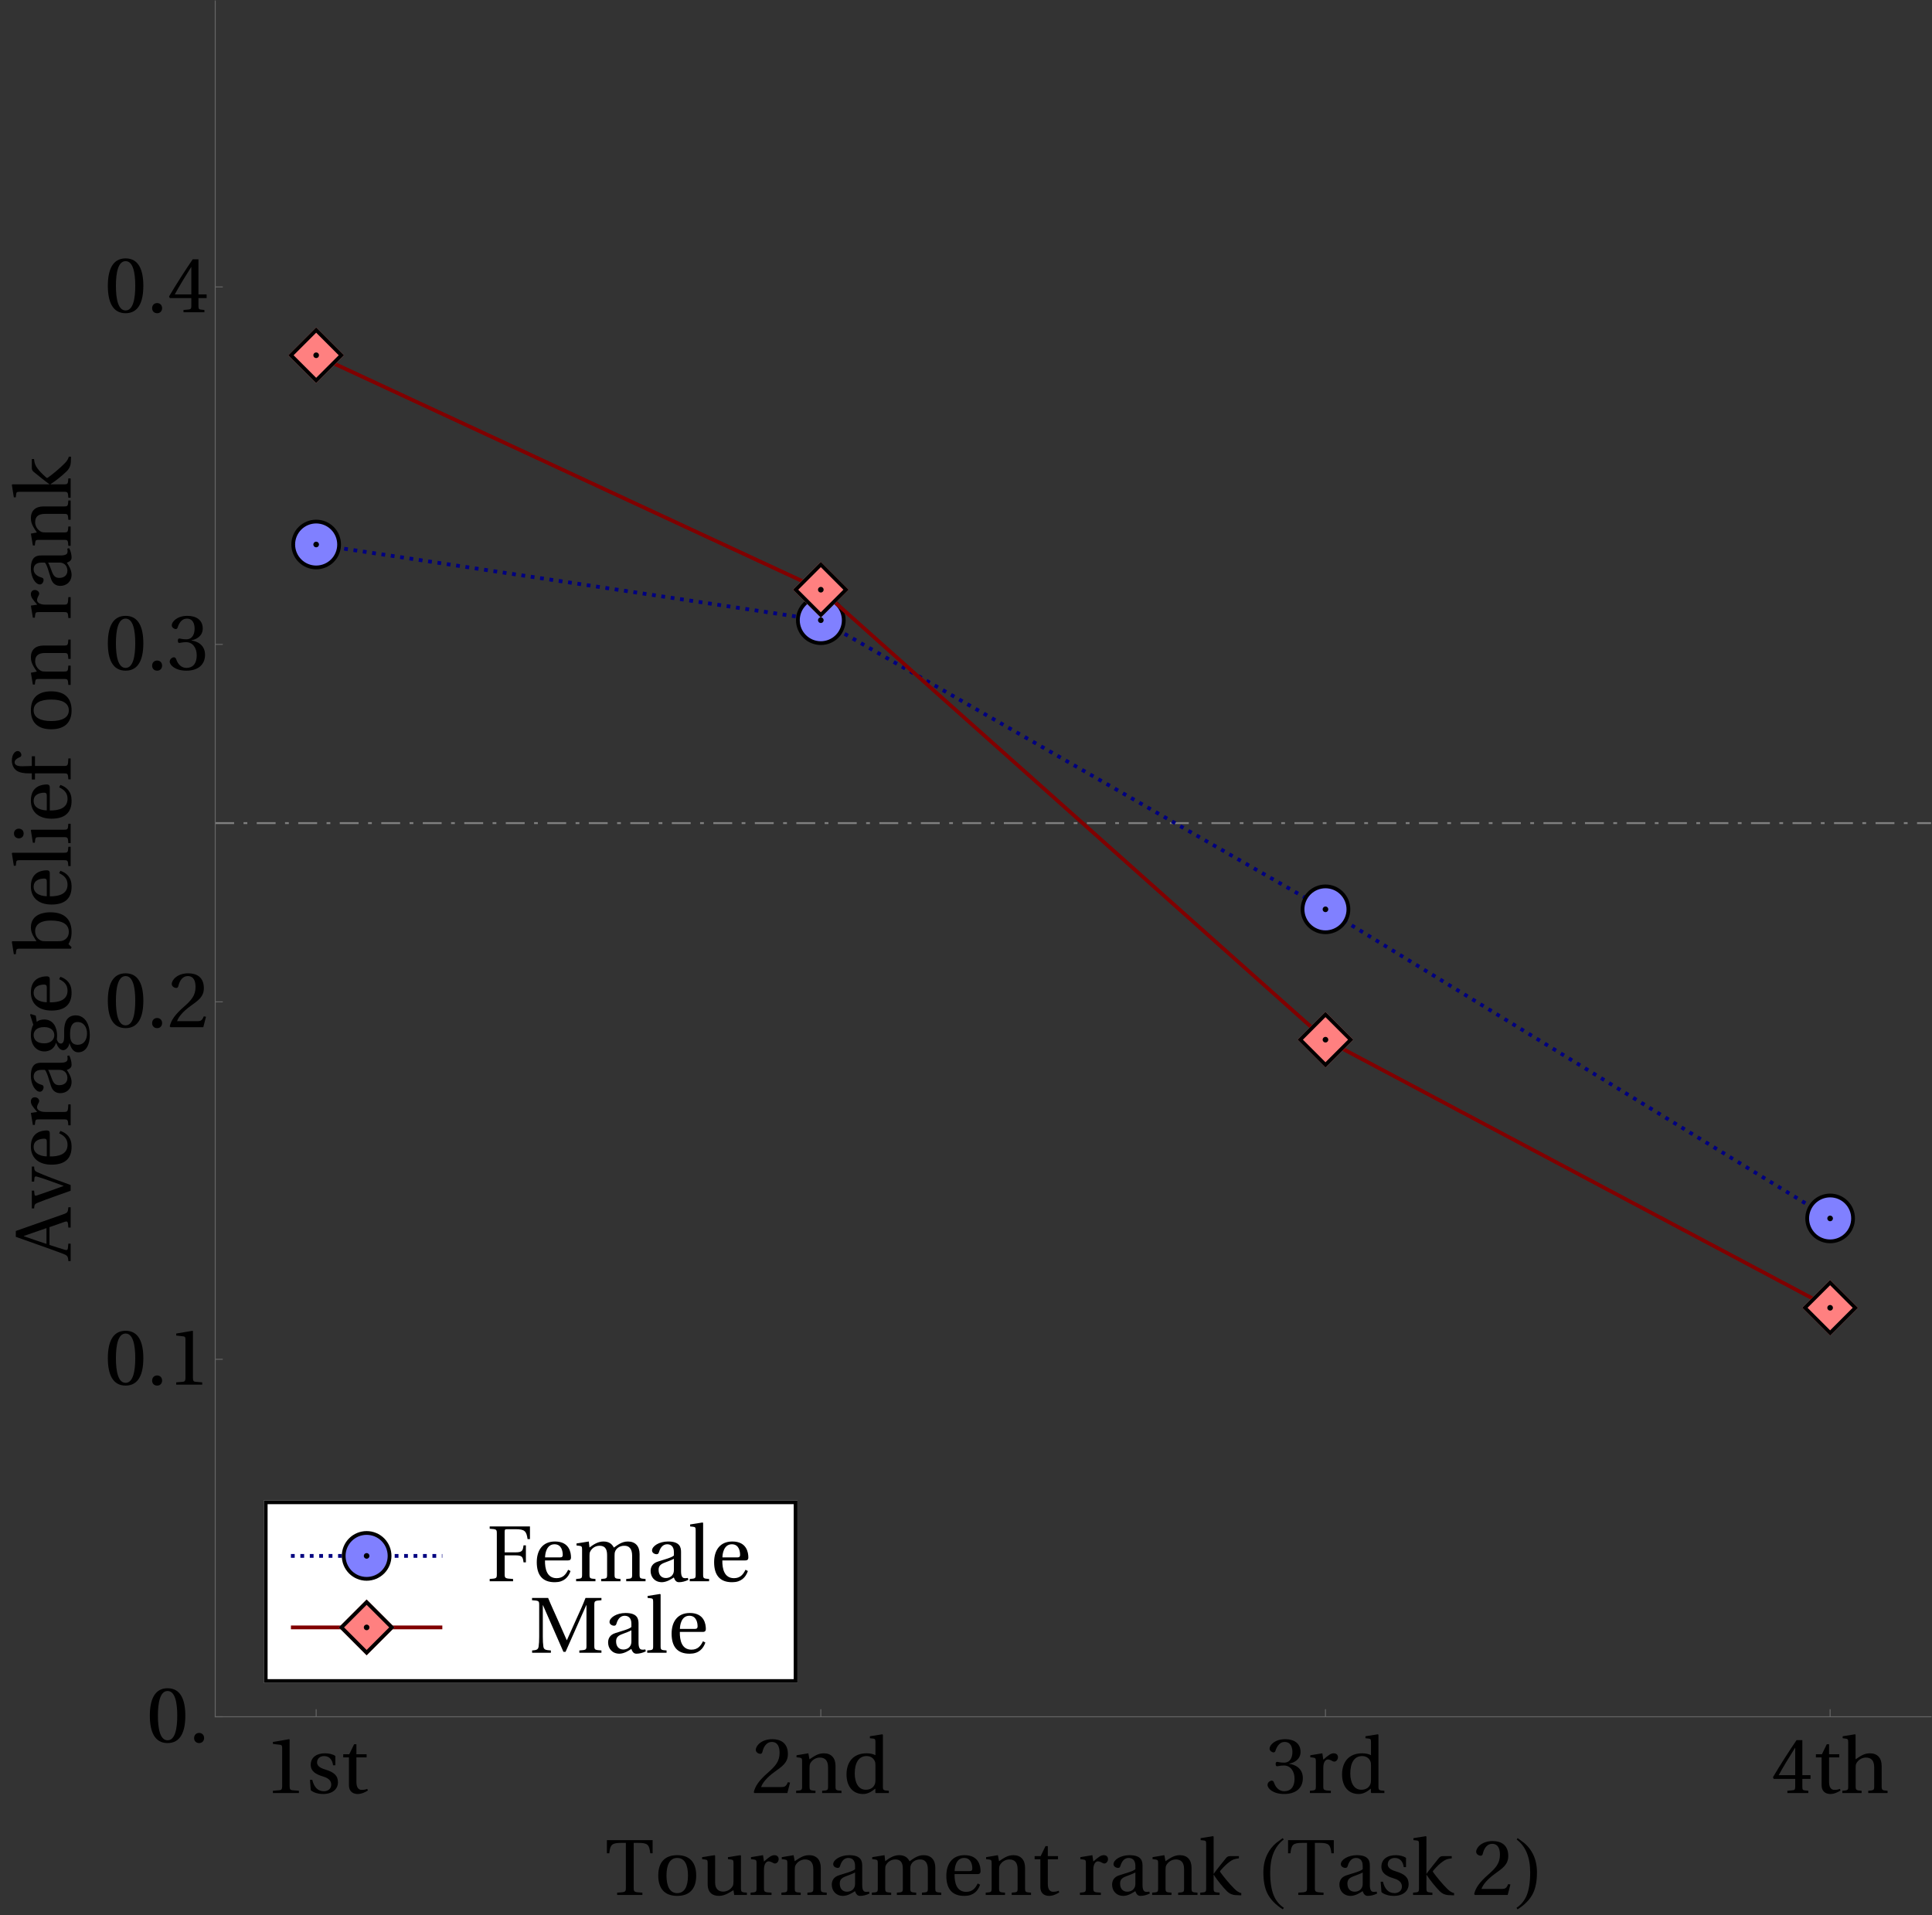 <?xml version="1.0" encoding="UTF-8"?>
<svg xmlns="http://www.w3.org/2000/svg" xmlns:xlink="http://www.w3.org/1999/xlink" width="1024pt" height="1015pt" viewBox="0 0 1024 1015" version="1.1">
<rect x="0" y="0" width="1024" height="1015" fill="#333333" stroke="none"/>
<defs>
<g>
<symbol overflow="visible" id="glyph0-0">
<path style="stroke:none;" d=""/>
</symbol>
<symbol overflow="visible" id="glyph0-1">
<path style="stroke:none;" d="M 11.375 0 L 11.375 -1.219 C 8.656 -1.422 7.641 -1.547 7.391 -3.312 C 7.188 -4.703 7.094 -6.297 7.094 -8.531 L 7.094 -25.203 L 7.188 -25.203 L 18.016 -0.5 L 19.156 -0.5 L 30.109 -25.203 L 30.234 -25.203 L 30.234 -3.906 C 30.234 -1.547 30.156 -1.469 26.453 -1.219 L 26.453 0 L 38.172 0 L 38.172 -1.219 C 34.531 -1.469 34.391 -1.547 34.391 -3.906 L 34.391 -25.156 C 34.391 -27.516 34.531 -27.594 38.172 -27.844 L 38.172 -29.062 L 29.734 -29.062 C 28.312 -25.328 26.594 -21.625 24.906 -17.938 L 19.859 -6.672 L 19.781 -6.672 L 14.828 -17.891 C 13.188 -21.625 11.422 -25.328 9.906 -29.062 L 1.391 -29.062 L 1.391 -27.844 C 5.078 -27.594 5.172 -27.516 5.172 -25.156 L 5.172 -8.531 C 5.172 -6.297 5.078 -4.703 4.875 -3.312 C 4.625 -1.547 3.609 -1.391 1.422 -1.219 L 1.422 0 Z M 11.375 0 "/>
</symbol>
<symbol overflow="visible" id="glyph0-2">
<path style="stroke:none;" d="M 14.406 -6 C 14.406 -2.609 11.797 -1.719 10.156 -1.719 C 7.562 -1.719 6.297 -3.562 6.297 -6.047 C 6.297 -8.016 7.219 -9.031 9.578 -9.906 C 11.25 -10.547 13.484 -11.344 14.406 -11.922 Z M 18.188 -15.5 C 18.188 -17.938 17.641 -21.078 11.297 -21.078 C 6.547 -21.078 2.812 -18.609 2.812 -16.297 C 2.812 -14.953 4.375 -14.328 5.172 -14.328 C 6.047 -14.328 6.297 -14.781 6.516 -15.5 C 7.438 -18.609 9.156 -19.609 10.844 -19.609 C 12.469 -19.609 14.406 -18.781 14.406 -15.406 L 14.406 -13.656 C 13.359 -12.562 9.281 -11.516 5.969 -10.453 C 2.938 -9.531 2.062 -7.438 2.062 -5.453 C 2.062 -2.312 4.156 0.5 8.109 0.5 C 10.703 0.422 13.016 -1.141 14.359 -2.016 C 14.953 -0.469 15.625 0.5 17.094 0.5 C 18.641 0.5 20.453 0.047 22.047 -0.75 L 21.797 -1.766 C 21.203 -1.641 20.281 -1.547 19.656 -1.719 C 18.906 -1.891 18.188 -2.688 18.188 -5.328 Z M 18.188 -15.5 "/>
</symbol>
<symbol overflow="visible" id="glyph0-3">
<path style="stroke:none;" d="M 7.938 -30.906 L 7.641 -31.156 L 1.047 -30.109 L 1.047 -29.062 L 2.641 -28.891 C 3.734 -28.766 3.984 -28.562 3.984 -26.969 L 3.984 -3.656 C 3.984 -1.516 3.859 -1.422 0.844 -1.219 L 0.844 0 L 11.094 0 L 11.094 -1.219 C 8.109 -1.422 7.938 -1.516 7.938 -3.656 Z M 7.938 -30.906 "/>
</symbol>
<symbol overflow="visible" id="glyph0-4">
<path style="stroke:none;" d="M 18.516 -11.047 C 19.406 -11.047 20.203 -11.25 20.203 -12.641 C 20.203 -15.125 19.406 -21.078 11.719 -21.078 C 5.172 -21.078 2.062 -16.422 2.062 -10.125 C 2.062 -3.484 4.906 0.594 11.766 0.5 C 16.422 0.469 18.812 -2.094 19.953 -5.422 L 18.688 -6.094 C 17.516 -3.656 15.922 -1.641 12.594 -1.641 C 7.391 -1.641 6.344 -6.672 6.422 -11.047 Z M 6.469 -12.641 C 6.469 -14.359 7.094 -19.609 11.469 -19.609 C 15.375 -19.609 15.828 -15.625 15.828 -13.984 C 15.828 -13.188 15.578 -12.641 14.406 -12.641 Z M 6.469 -12.641 "/>
</symbol>
<symbol overflow="visible" id="glyph0-5">
<path style="stroke:none;" d="M 1.469 -29.062 L 1.469 -27.844 C 5.172 -27.594 5.25 -27.516 5.25 -25.156 L 5.25 -3.906 C 5.25 -1.547 5.172 -1.469 1.469 -1.219 L 1.469 0 L 13.859 0 L 13.859 -1.219 C 9.531 -1.469 9.406 -1.547 9.406 -3.906 L 9.406 -13.734 L 15.281 -13.734 C 18.859 -13.734 19.031 -12.719 19.406 -10.031 L 20.656 -10.031 L 20.656 -19.031 L 19.406 -19.031 C 19.031 -16.344 18.859 -15.328 15.281 -15.328 L 9.406 -15.328 L 9.406 -26.078 C 9.406 -27.469 9.578 -27.594 10.969 -27.594 L 15.125 -27.594 C 19.984 -27.594 20.953 -26.625 21.547 -22.344 L 22.812 -22.344 L 22.812 -29.062 Z M 1.469 -29.062 "/>
</symbol>
<symbol overflow="visible" id="glyph0-6">
<path style="stroke:none;" d="M 1.547 -20.031 L 1.547 -18.984 L 3.156 -18.781 C 4.234 -18.609 4.5 -18.391 4.5 -16.891 L 4.5 -3.656 C 4.5 -1.516 4.375 -1.422 1.344 -1.219 L 1.344 0 L 11.594 0 L 11.594 -1.219 C 8.609 -1.422 8.438 -1.516 8.438 -3.656 L 8.438 -13.484 C 8.438 -14.531 8.484 -15.125 8.781 -15.703 C 9.578 -17.391 11.422 -18.812 13.734 -18.812 C 17.344 -18.812 17.766 -16.172 17.766 -13.562 L 17.766 -3.656 C 17.766 -1.516 17.641 -1.422 14.609 -1.219 L 14.609 0 L 24.859 0 L 24.859 -1.219 C 21.875 -1.422 21.719 -1.516 21.719 -3.656 L 21.719 -13.484 C 21.719 -14.531 21.75 -15.125 22.016 -15.797 C 22.641 -17.469 24.438 -18.812 26.797 -18.812 C 29.438 -18.906 31.031 -17.219 31.031 -13.562 L 31.031 -3.656 C 31.031 -1.516 30.906 -1.422 27.891 -1.219 L 27.891 0 L 38.141 0 L 38.141 -1.219 C 35.156 -1.422 34.984 -1.516 34.984 -3.656 L 34.984 -14.406 C 34.984 -18.641 32.719 -21.078 28.734 -21.078 C 25.281 -21.078 22.812 -18.781 21.344 -17.844 C 20.328 -19.828 18.734 -21.078 15.797 -21.078 C 12.562 -21.078 9.906 -18.984 8.438 -17.891 L 8.062 -21.078 Z M 1.547 -20.031 "/>
</symbol>
<symbol overflow="visible" id="glyph0-7">
<path style="stroke:none;" d="M 18.359 0 L 18.359 -1.219 L 14.828 -1.516 C 13.938 -1.594 13.438 -1.938 13.438 -3.562 L 13.438 -28.312 L 13.234 -28.562 L 4.578 -27.094 L 4.578 -26.047 L 8.484 -25.578 C 9.203 -25.5 9.484 -25.156 9.484 -23.938 L 9.484 -3.562 C 9.484 -2.766 9.359 -2.266 9.109 -1.969 C 8.906 -1.688 8.562 -1.547 8.109 -1.516 L 4.578 -1.219 L 4.578 0 Z M 18.359 0 "/>
</symbol>
<symbol overflow="visible" id="glyph0-8">
<path style="stroke:none;" d="M 15.406 -14.734 L 15.406 -19.656 C 14.031 -20.656 11.891 -21.078 10 -21.078 C 5.453 -21.078 2.391 -18.938 2.359 -14.953 C 2.391 -11.469 5.203 -9.906 8.688 -8.859 C 10.578 -8.281 13.234 -7.312 13.234 -4.453 C 13.234 -2.312 11.547 -0.969 9.328 -0.969 C 5.922 -0.969 4.031 -3.438 3.188 -7.016 L 1.969 -7.016 L 2.391 -1.516 C 3.906 -0.172 6.469 0.5 8.953 0.5 C 13.938 0.5 16.797 -2.141 16.797 -5.719 C 16.797 -9.406 14.531 -11.094 10.203 -12.438 C 8.484 -12.984 5.719 -13.859 5.719 -16.219 C 5.75 -18.391 7.391 -19.609 9.484 -19.609 C 12.469 -19.609 13.906 -17.297 14.203 -14.734 Z M 15.406 -14.734 "/>
</symbol>
<symbol overflow="visible" id="glyph0-9">
<path style="stroke:none;" d="M 13.688 -18.906 L 13.688 -20.578 L 8.281 -20.578 L 8.281 -25.875 L 7.062 -25.875 L 4.5 -20.578 L 1.297 -20.578 L 1.297 -18.906 L 4.328 -18.906 L 4.328 -4.281 C 4.328 0 7.516 0.5 8.984 0.5 C 11.125 0.5 13.141 -0.594 14.359 -1.344 L 14.031 -2.219 C 13.016 -1.812 12.094 -1.688 11.047 -1.688 C 9.625 -1.688 8.281 -2.688 8.281 -5.875 L 8.281 -18.906 Z M 13.688 -18.906 "/>
</symbol>
<symbol overflow="visible" id="glyph0-10">
<path style="stroke:none;" d="M 20.375 -5.547 L 19.188 -5.75 C 18.312 -3.484 17.469 -3.188 15.797 -3.188 L 5.047 -3.188 C 5.719 -5.375 8.188 -8.359 12.094 -11.172 C 16.125 -14.109 19.234 -16 19.234 -20.703 C 19.234 -26.547 15.375 -28.562 10.969 -28.562 C 5.203 -28.562 2.219 -25.078 2.219 -22.891 C 2.219 -21.469 3.828 -20.797 4.531 -20.797 C 5.297 -20.797 5.594 -21.203 5.75 -21.922 C 6.422 -24.781 8.062 -27.094 10.672 -27.094 C 13.906 -27.094 14.828 -24.359 14.828 -21.297 C 14.828 -16.797 12.562 -14.281 8.906 -11.047 C 3.734 -6.547 1.938 -3.703 1.141 -0.422 L 1.547 0 L 18.938 0 Z M 20.375 -5.547 "/>
</symbol>
<symbol overflow="visible" id="glyph0-11">
<path style="stroke:none;" d="M 22.219 -14.406 C 22.219 -18.641 19.906 -21.078 16.047 -21.078 C 12.938 -21.078 11 -19.578 8.406 -17.891 L 7.812 -21.078 L 1.547 -20.031 L 1.547 -18.984 L 3.156 -18.781 C 4.234 -18.609 4.5 -18.391 4.5 -16.891 L 4.5 -3.656 C 4.5 -1.516 4.375 -1.422 1.344 -1.219 L 1.344 0 L 11.594 0 L 11.594 -1.219 C 8.609 -1.422 8.438 -1.516 8.438 -3.656 L 8.438 -13.484 C 8.438 -14.531 8.531 -15.125 8.859 -15.797 C 9.75 -17.438 11.641 -18.812 13.859 -18.812 C 16.719 -18.812 18.266 -17.219 18.266 -13.562 L 18.266 -3.656 C 18.266 -1.516 18.141 -1.422 15.125 -1.219 L 15.125 0 L 25.375 0 L 25.375 -1.219 C 22.391 -1.422 22.219 -1.516 22.219 -3.656 Z M 22.219 -14.406 "/>
</symbol>
<symbol overflow="visible" id="glyph0-12">
<path style="stroke:none;" d="M 24.484 0 L 24.484 -1.219 C 21.5 -1.422 21.344 -1.516 21.344 -3.656 L 21.344 -30.906 L 21.047 -31.156 L 14.453 -30.109 L 14.453 -29.062 L 16.047 -28.891 C 17.141 -28.766 17.391 -28.562 17.391 -26.969 L 17.391 -20.078 C 16.219 -20.703 14.656 -21.078 12.719 -21.078 C 9.281 -21.078 6.719 -19.984 4.953 -18.188 C 3.156 -16.297 2.062 -13.531 2.062 -9.875 C 2.062 -3.656 5.297 0.5 10.844 0.5 C 13.109 0.5 15.078 -0.5 17.344 -2.359 L 17.344 -0.297 L 17.688 0 Z M 17.391 -7.141 C 17.391 -6.219 17.344 -5.5 17.094 -4.781 C 16.25 -2.609 14.406 -1.766 12.219 -1.766 C 8.359 -1.766 6.422 -5.547 6.422 -10.375 C 6.422 -15.828 8.406 -19.609 12.688 -19.609 C 14.656 -19.609 16.25 -18.688 17.016 -16.969 C 17.344 -16.25 17.391 -15.672 17.391 -14.531 Z M 17.391 -7.141 "/>
</symbol>
<symbol overflow="visible" id="glyph0-13">
<path style="stroke:none;" d="M 5.453 -15.375 C 5.453 -14.656 5.672 -14.203 6.219 -14.203 C 6.719 -14.203 7.859 -14.609 9.875 -14.609 C 13.438 -14.609 15.453 -11.375 15.453 -7.734 C 15.453 -2.734 12.984 -0.969 10 -0.969 C 7.219 -0.969 5.422 -3.062 4.625 -5.422 C 4.375 -6.219 3.953 -6.594 3.359 -6.594 C 2.609 -6.594 1.141 -5.797 1.141 -4.281 C 1.141 -2.484 4.031 0.5 9.953 0.5 C 16.047 0.5 19.859 -2.562 19.859 -7.938 C 19.859 -13.562 15.031 -15.25 12.719 -15.453 L 12.719 -15.625 C 15 -16 18.641 -17.688 18.641 -21.844 C 18.641 -26.5 15 -28.562 10.5 -28.562 C 4.953 -28.562 2.219 -25.375 2.219 -23.562 C 2.219 -22.266 3.703 -21.547 4.281 -21.547 C 4.828 -21.547 5.172 -21.844 5.328 -22.391 C 6.266 -25.234 7.859 -27.094 10.203 -27.094 C 13.531 -27.094 14.328 -24.156 14.328 -21.797 C 14.328 -19.281 13.438 -16.125 9.875 -16.125 C 7.859 -16.125 6.719 -16.547 6.219 -16.547 C 5.672 -16.547 5.453 -16.125 5.453 -15.375 Z M 5.453 -15.375 "/>
</symbol>
<symbol overflow="visible" id="glyph0-14">
<path style="stroke:none;" d="M 7.938 -21.078 L 1.547 -20.031 L 1.547 -18.984 L 3.156 -18.781 C 4.234 -18.609 4.5 -18.391 4.5 -16.891 L 4.5 -3.656 C 4.5 -1.516 4.281 -1.422 1.344 -1.219 L 1.344 0 L 12.438 0 L 12.438 -1.219 C 8.688 -1.422 8.438 -1.516 8.438 -3.656 L 8.438 -13.484 C 8.438 -16.719 9.875 -17.812 10.844 -17.812 C 11.516 -17.812 12.219 -17.562 13.438 -16.891 C 13.734 -16.719 14.062 -16.672 14.281 -16.672 C 15.281 -16.672 16.219 -17.719 16.219 -19.031 C 16.219 -19.953 15.625 -21.078 13.984 -21.078 C 12.469 -21.078 11.219 -20.156 8.438 -17.719 Z M 7.938 -21.078 "/>
</symbol>
<symbol overflow="visible" id="glyph0-15">
<path style="stroke:none;" d="M 12.594 -7.516 L 12.594 -3.234 C 12.594 -1.812 12.141 -1.547 11.125 -1.469 L 8.438 -1.219 L 8.438 0 L 19.531 0 L 19.531 -1.219 L 17.641 -1.422 C 16.672 -1.547 16.375 -1.812 16.375 -3.234 L 16.375 -7.516 L 20.703 -7.516 L 20.703 -9.484 L 16.375 -9.484 L 16.375 -28.062 L 13.312 -28.062 C 9.359 -22.266 4.656 -14.953 0.797 -8.406 L 1.172 -7.516 Z M 3.828 -9.484 C 6.344 -14.062 9.281 -18.906 12.516 -23.984 L 12.594 -23.984 L 12.594 -9.484 Z M 3.828 -9.484 "/>
</symbol>
<symbol overflow="visible" id="glyph0-16">
<path style="stroke:none;" d="M 21.719 -14.406 C 21.719 -18.641 19.406 -21.078 15.5 -21.078 C 12.438 -21.078 10.547 -19.656 7.891 -17.891 L 7.891 -30.906 L 7.609 -31.156 L 1.047 -30.109 L 1.047 -29.062 L 2.641 -28.859 C 3.734 -28.688 3.984 -28.469 3.984 -26.969 L 3.984 -3.656 C 4.031 -1.594 3.828 -1.422 0.875 -1.219 L 0.875 0 L 11.094 0 L 11.094 -1.219 C 8.188 -1.422 7.938 -1.594 7.938 -3.656 L 7.938 -13.484 C 7.938 -14.531 7.984 -15.125 8.312 -15.75 C 9.203 -17.438 11.125 -18.812 13.359 -18.812 C 16.219 -18.812 17.766 -17.219 17.766 -13.562 L 17.766 -3.656 C 17.766 -1.594 17.562 -1.422 14.609 -1.219 L 14.609 0 L 24.859 0 L 24.859 -1.219 C 21.969 -1.422 21.719 -1.594 21.719 -3.656 Z M 21.719 -14.406 "/>
</symbol>
<symbol overflow="visible" id="glyph0-17">
<path style="stroke:none;" d="M 11.125 -27.094 C 15.125 -27.094 16.25 -20.875 16.25 -14.031 C 16.25 -7.188 15.125 -0.969 11.125 -0.969 C 7.141 -0.969 6 -7.188 6 -14.031 C 6 -20.875 7.141 -27.094 11.125 -27.094 Z M 11.125 -28.562 C 4.203 -28.562 1.719 -22.422 1.719 -14.031 C 1.719 -5.625 4.203 0.5 11.125 0.5 C 18.062 0.5 20.531 -5.625 20.531 -14.031 C 20.531 -22.422 18.062 -28.562 11.125 -28.562 Z M 11.125 -28.562 "/>
</symbol>
<symbol overflow="visible" id="glyph0-18">
<path style="stroke:none;" d="M 5.594 0.5 C 7.219 0.5 8.188 -0.625 8.234 -2.141 C 8.234 -3.703 7.219 -4.875 5.594 -4.875 C 3.984 -4.875 2.938 -3.703 2.938 -2.141 C 2.938 -0.625 3.984 0.5 5.594 0.5 Z M 5.594 0.5 "/>
</symbol>
<symbol overflow="visible" id="glyph0-19">
<path style="stroke:none;" d="M 15.125 -27.594 L 17.594 -27.594 C 22.516 -27.594 23.391 -26.672 23.891 -22.094 L 25.156 -22.094 L 25.156 -29.062 L 0.922 -29.062 L 0.922 -22.094 L 2.188 -22.094 C 2.688 -26.672 3.562 -27.594 8.484 -27.594 L 10.969 -27.594 L 10.969 -3.906 C 10.969 -1.547 10.844 -1.469 6.344 -1.219 L 6.344 0 L 19.734 0 L 19.734 -1.219 C 15.25 -1.469 15.125 -1.547 15.125 -3.906 Z M 15.125 -27.594 "/>
</symbol>
<symbol overflow="visible" id="glyph0-20">
<path style="stroke:none;" d="M 12.094 -21.078 C 5.375 -21.078 2.062 -17.094 2.062 -10.297 C 2.062 -3.484 5.375 0.5 12.094 0.5 C 18.906 0.5 22.172 -3.484 22.172 -10.297 C 22.172 -17.094 18.906 -21.078 12.094 -21.078 Z M 6.422 -10.297 C 6.422 -16.094 8.281 -19.609 12.094 -19.609 C 16 -19.609 17.812 -16.094 17.812 -10.297 C 17.812 -4.5 16 -0.969 12.094 -0.969 C 8.281 -0.969 6.422 -4.5 6.422 -10.297 Z M 6.422 -10.297 "/>
</symbol>
<symbol overflow="visible" id="glyph0-21">
<path style="stroke:none;" d="M 24.828 0 L 24.828 -1.219 C 21.922 -1.422 21.672 -1.516 21.672 -3.656 L 21.672 -20.828 L 21.375 -21.078 L 14.781 -20.031 L 14.781 -18.984 L 16.375 -18.781 C 17.469 -18.609 17.719 -18.391 17.719 -16.891 L 17.719 -7.438 C 17.719 -6.266 17.594 -5.328 17.391 -4.906 C 16.422 -2.984 14.406 -1.766 12.219 -1.766 C 9.781 -1.766 7.984 -3.281 7.984 -6.547 L 7.984 -20.828 L 7.688 -21.078 L 1.094 -20.031 L 1.094 -18.984 L 2.688 -18.781 C 3.781 -18.609 4.031 -18.391 4.031 -16.891 L 4.031 -5.797 C 4.031 -0.969 6.891 0.5 10 0.5 C 13.562 0.5 16.469 -1.938 17.688 -2.516 L 18.109 0 Z M 24.828 0 "/>
</symbol>
<symbol overflow="visible" id="glyph0-22">
<path style="stroke:none;" d="M 3.984 -3.656 C 3.984 -1.516 3.859 -1.422 0.844 -1.219 L 0.844 0 L 11.094 0 L 11.094 -1.219 C 8.109 -1.422 7.938 -1.516 7.938 -3.656 L 7.938 -10.672 L 8.016 -10.672 C 9.75 -7.938 12.719 -4.281 14.906 -2.062 C 16.469 -0.5 18.109 0 19.453 0.078 L 22.594 0.203 L 22.594 -0.969 C 21.344 -1.297 20.281 -1.938 18.984 -3.234 C 16.375 -5.797 13.109 -9.781 11.516 -12.047 C 11.297 -12.344 11.219 -12.562 11.641 -13.016 C 13.656 -15.328 15 -16.547 16.422 -17.594 C 17.844 -18.641 18.906 -19.156 21.344 -19.406 L 21.344 -20.578 L 17.016 -20.578 C 15.578 -20.578 15.203 -20.375 14.359 -19.359 C 13.141 -17.891 8.984 -12.688 8.016 -11.25 L 7.938 -11.25 L 7.938 -30.906 L 7.641 -31.156 L 1.047 -30.109 L 1.047 -29.062 L 2.641 -28.891 C 3.734 -28.766 3.984 -28.562 3.984 -26.969 Z M 3.984 -3.656 "/>
</symbol>
<symbol overflow="visible" id="glyph1-0">
<path style="stroke:none;" d="M 2.812 0 L 2.812 -35.984 L 19.688 -35.984 L 19.688 0 Z M 5.625 -2.812 L 16.875 -2.812 L 16.875 -33.172 L 5.625 -33.172 Z M 5.625 -2.812 "/>
</symbol>
<symbol overflow="visible" id="glyph1-1">
<path style="stroke:none;" d="M 13.094 6.828 L 12.547 7.641 C 8.586 5.141 5.816 2.234 4.234 -1.078 C 2.898 -3.891 2.234 -7.52 2.234 -11.969 C 2.234 -15.695 2.984 -18.992 4.484 -21.859 C 5.578 -24.004 7.078 -25.895 8.984 -27.531 C 10.16 -28.406 11.332 -29.273 12.5 -30.141 L 13.016 -29.375 C 8.234 -25.758 5.844 -19.945 5.844 -11.938 C 5.844 -6.727 6.504 -2.586 7.828 0.484 C 8.953 3.129 10.707 5.242 13.094 6.828 Z M 13.094 6.828 "/>
</symbol>
<symbol overflow="visible" id="glyph1-2">
<path style="stroke:none;" d="M 12.188 -11.969 C 12.188 -7.52 11.523 -3.891 10.203 -1.078 C 8.629 2.234 5.859 5.141 1.891 7.641 L 1.344 6.828 C 3.727 5.242 5.492 3.129 6.641 0.484 C 7.941 -2.586 8.594 -6.727 8.594 -11.938 C 8.594 -19.945 6.211 -25.758 1.453 -29.375 L 1.938 -30.141 C 3.102 -29.273 4.273 -28.406 5.453 -27.531 C 7.367 -25.895 8.875 -24.004 9.969 -21.859 C 11.445 -18.992 12.188 -15.695 12.188 -11.969 Z M 12.188 -11.969 "/>
</symbol>
<symbol overflow="visible" id="glyph2-0">
<path style="stroke:none;" d=""/>
</symbol>
<symbol overflow="visible" id="glyph2-1">
<path style="stroke:none;" d="M 0 -27.297 L -1.219 -27.297 C -1.422 -24.859 -1.547 -24.406 -3.734 -23.641 L -29.062 -14.734 L -29.062 -11.641 L -16.625 -7.219 C -12.984 -5.922 -7.938 -4.156 -4.109 -2.688 C -1.844 -1.812 -1.344 -1.422 -1.219 1.219 L 0 1.219 L 0 -8.016 L -1.219 -8.016 L -1.422 -5.844 C -1.547 -4.578 -1.969 -4.453 -3.109 -4.781 C -5.625 -5.5 -8.234 -6.391 -11.219 -7.344 L -11.219 -16.766 L -3.188 -19.578 C -1.969 -19.984 -1.516 -19.781 -1.391 -18.438 L -1.219 -16.547 L 0 -16.547 Z M -12.812 -16.25 L -12.812 -7.891 C -17.016 -9.234 -21.125 -10.703 -24.828 -11.969 L -24.828 -12.094 Z M -12.812 -16.25 "/>
</symbol>
<symbol overflow="visible" id="glyph2-2">
<path style="stroke:none;" d="M -20.578 -14.234 L -19.359 -14.234 L -19.156 -16.297 C -19.062 -16.969 -18.609 -17.094 -18.016 -16.922 C -16.672 -16.594 -14.234 -15.797 -11.547 -14.828 L -3.781 -12.016 L -3.781 -11.922 L -10.844 -9.359 C -13.234 -8.531 -15.672 -7.688 -17.938 -6.891 C -18.734 -6.594 -19.062 -6.766 -19.156 -7.562 L -19.359 -9.453 L -20.578 -9.453 L -20.578 -0.047 L -19.359 -0.047 C -19.188 -2.016 -19.031 -2.391 -17.469 -3.031 C -14.703 -4.156 -11.969 -5.125 -9.078 -6.172 L 0 -9.406 L 0 -12.438 L -10.156 -16.172 C -13.438 -17.391 -16.219 -18.609 -17.562 -19.188 C -19.031 -19.828 -19.281 -20.281 -19.359 -22.219 L -20.578 -22.219 Z M -20.578 -14.234 "/>
</symbol>
<symbol overflow="visible" id="glyph2-3">
<path style="stroke:none;" d="M -11.047 -18.516 C -11.047 -19.406 -11.25 -20.203 -12.641 -20.203 C -15.125 -20.203 -21.078 -19.406 -21.078 -11.719 C -21.078 -5.172 -16.422 -2.062 -10.125 -2.062 C -3.484 -2.062 0.594 -4.906 0.5 -11.766 C 0.469 -16.422 -2.094 -18.812 -5.422 -19.953 L -6.094 -18.688 C -3.656 -17.516 -1.641 -15.922 -1.641 -12.594 C -1.641 -7.391 -6.672 -6.344 -11.047 -6.422 Z M -12.641 -6.469 C -14.359 -6.469 -19.609 -7.094 -19.609 -11.469 C -19.609 -15.375 -15.625 -15.828 -13.984 -15.828 C -13.188 -15.828 -12.641 -15.578 -12.641 -14.406 Z M -12.641 -6.469 "/>
</symbol>
<symbol overflow="visible" id="glyph2-4">
<path style="stroke:none;" d="M -21.078 -7.938 L -20.031 -1.547 L -18.984 -1.547 L -18.781 -3.156 C -18.609 -4.234 -18.391 -4.5 -16.891 -4.5 L -3.656 -4.5 C -1.516 -4.5 -1.422 -4.281 -1.219 -1.344 L 0 -1.344 L 0 -12.438 L -1.219 -12.438 C -1.422 -8.688 -1.516 -8.438 -3.656 -8.438 L -13.484 -8.438 C -16.719 -8.438 -17.812 -9.875 -17.812 -10.844 C -17.812 -11.516 -17.562 -12.219 -16.891 -13.438 C -16.719 -13.734 -16.672 -14.062 -16.672 -14.281 C -16.672 -15.281 -17.719 -16.219 -19.031 -16.219 C -19.953 -16.219 -21.078 -15.625 -21.078 -13.984 C -21.078 -12.469 -20.156 -11.219 -17.719 -8.438 Z M -21.078 -7.938 "/>
</symbol>
<symbol overflow="visible" id="glyph2-5">
<path style="stroke:none;" d="M -6 -14.406 C -2.609 -14.406 -1.719 -11.797 -1.719 -10.156 C -1.719 -7.562 -3.562 -6.297 -6.047 -6.297 C -8.016 -6.297 -9.031 -7.219 -9.906 -9.578 C -10.547 -11.25 -11.344 -13.484 -11.922 -14.406 Z M -15.5 -18.188 C -17.938 -18.188 -21.078 -17.641 -21.078 -11.297 C -21.078 -6.547 -18.609 -2.812 -16.297 -2.812 C -14.953 -2.812 -14.328 -4.375 -14.328 -5.172 C -14.328 -6.047 -14.781 -6.297 -15.5 -6.516 C -18.609 -7.438 -19.609 -9.156 -19.609 -10.844 C -19.609 -12.469 -18.781 -14.406 -15.406 -14.406 L -13.656 -14.406 C -12.562 -13.359 -11.516 -9.281 -10.453 -5.969 C -9.531 -2.938 -7.438 -2.062 -5.453 -2.062 C -2.312 -2.062 0.5 -4.156 0.5 -8.109 C 0.422 -10.703 -1.141 -13.016 -2.016 -14.359 C -0.469 -14.953 0.5 -15.625 0.5 -17.094 C 0.5 -18.641 0.047 -20.453 -0.75 -22.047 L -1.766 -21.797 C -1.641 -21.203 -1.547 -20.281 -1.719 -19.656 C -1.891 -18.906 -2.688 -18.188 -5.328 -18.188 Z M -15.5 -18.188 "/>
</symbol>
<symbol overflow="visible" id="glyph2-6">
<path style="stroke:none;" d="M -19.609 -10.922 C -19.609 -12.984 -18.109 -15.125 -14.031 -15.125 C -10.5 -15.125 -8.656 -13.266 -8.656 -10.844 C -8.656 -8.484 -10.5 -6.516 -14.031 -6.516 C -18.188 -6.516 -19.609 -8.688 -19.609 -10.922 Z M 8.688 -11.797 C 8.688 -8.234 6.844 -5.75 3.828 -5.75 C 2.391 -5.75 1.344 -6.172 0.672 -7.062 C -0.047 -7.984 -0.297 -9.359 -0.297 -11.375 C -0.297 -15.078 0.594 -17.812 3.734 -17.812 C 7.094 -17.812 8.688 -14.781 8.688 -11.797 Z M -19.781 -16.344 C -20.578 -15.156 -21.078 -12.859 -21.078 -10.922 C -21.078 -4.5 -17.141 -2.219 -14.031 -2.219 C -10.078 -2.219 -8.281 -4.828 -7.766 -6.766 L -7.688 -6.766 C -6.797 -4.5 -5.594 -2.891 -3.953 -2.891 C -2.484 -2.891 -0.875 -4.578 -0.672 -6.594 L -0.594 -6.594 C 0 -4.781 1.016 -1.766 4.031 -1.766 C 8.281 -1.766 10.156 -5.969 10.156 -10.844 C 10.156 -13.359 9.656 -16 8.438 -18.016 C 7.266 -19.953 5.297 -21.344 2.688 -21.344 C -1.844 -21.344 -3.438 -17.719 -3.438 -13.234 L -3.438 -9.875 C -3.438 -6.844 -4.453 -6.391 -5.25 -6.391 C -6.469 -6.391 -7.141 -7.984 -7.312 -8.531 C -7.219 -9.328 -7.188 -10.203 -7.188 -10.672 C -7.188 -14.656 -8.953 -19.156 -14.031 -19.156 C -15.797 -19.156 -17.266 -18.609 -17.969 -17.891 L -18.484 -21.203 L -21.125 -22.047 L -21.5 -21.719 Z M -19.781 -16.344 "/>
</symbol>
<symbol overflow="visible" id="glyph2-7">
<path style="stroke:none;" d="M 0.5 -4.531 L -1.141 -6.219 C -0.297 -7.688 0.5 -9.453 0.5 -12.594 C 0.5 -18.188 -2.188 -23.062 -10.75 -23.062 C -13.359 -23.062 -21.078 -22.516 -21.078 -14.953 C -21.078 -11.766 -19.031 -9.281 -18.109 -7.734 L -30.906 -7.734 L -31.156 -7.438 L -30.109 -0.844 L -29.062 -0.844 L -28.891 -2.438 C -28.766 -3.531 -28.562 -3.781 -26.969 -3.781 L 0.172 -3.781 Z M -13.484 -7.734 C -14.531 -7.734 -15.203 -7.812 -15.875 -8.141 C -17.891 -9.156 -18.812 -10.922 -18.812 -13.266 C -18.812 -15 -17.812 -18.688 -10.5 -18.688 C -4.328 -18.688 -0.969 -16.797 -0.969 -12.641 C -0.969 -10.422 -2.094 -8.781 -4.203 -8.016 C -4.953 -7.766 -5.844 -7.734 -6.844 -7.734 Z M -13.484 -7.734 "/>
</symbol>
<symbol overflow="visible" id="glyph2-8">
<path style="stroke:none;" d="M -30.906 -7.938 L -31.156 -7.641 L -30.109 -1.047 L -29.062 -1.047 L -28.891 -2.641 C -28.766 -3.734 -28.562 -3.984 -26.969 -3.984 L -3.656 -3.984 C -1.516 -3.984 -1.422 -3.859 -1.219 -0.844 L 0 -0.844 L 0 -11.094 L -1.219 -11.094 C -1.422 -8.109 -1.516 -7.938 -3.656 -7.938 Z M -30.906 -7.938 "/>
</symbol>
<symbol overflow="visible" id="glyph2-9">
<path style="stroke:none;" d="M -20.031 -1.547 L -18.984 -1.547 L -18.781 -3.156 C -18.609 -4.234 -18.391 -4.5 -16.891 -4.5 L -3.656 -4.5 C -1.516 -4.5 -1.422 -4.375 -1.219 -1.344 L 0 -1.344 L 0 -11.594 L -1.219 -11.594 C -1.422 -8.609 -1.516 -8.438 -3.656 -8.438 L -20.828 -8.438 L -21.078 -8.141 Z M -30.031 -6.422 C -30.031 -4.906 -28.938 -3.859 -27.422 -3.859 C -25.953 -3.859 -24.906 -4.906 -24.906 -6.422 C -24.906 -7.984 -25.953 -8.953 -27.422 -8.984 C -28.938 -8.984 -30.031 -7.984 -30.031 -6.422 Z M -30.031 -6.422 "/>
</symbol>
<symbol overflow="visible" id="glyph2-10">
<path style="stroke:none;" d="M -18.906 -8.438 L -18.906 -13.562 L -20.578 -13.562 L -20.578 -8.438 L -25.281 -8.281 C -29.281 -8.141 -29.688 -9.625 -29.688 -10.297 C -29.688 -11.172 -29.281 -12.094 -26.844 -13.141 C -26.422 -13.359 -26.125 -13.656 -26.125 -14.281 C -26.125 -15.125 -26.844 -16.344 -28.094 -16.344 C -29.484 -16.344 -31.156 -14.578 -31.156 -11.219 C -31.156 -8.906 -30.109 -6.938 -28.516 -5.875 C -27.047 -4.906 -24.828 -4.5 -22.047 -4.5 L -20.578 -4.5 L -20.578 -1.266 L -18.906 -1.266 L -18.906 -4.5 L -3.656 -4.5 C -1.516 -4.5 -1.422 -4.375 -1.219 -1.344 L 0 -1.344 L 0 -12.438 L -1.219 -12.438 C -1.391 -8.609 -1.469 -8.438 -3.609 -8.438 Z M -18.906 -8.438 "/>
</symbol>
<symbol overflow="visible" id="glyph2-11">
<path style="stroke:none;" d="M -21.078 -12.094 C -21.078 -5.375 -17.094 -2.062 -10.297 -2.062 C -3.484 -2.062 0.5 -5.375 0.5 -12.094 C 0.5 -18.906 -3.484 -22.172 -10.297 -22.172 C -17.094 -22.172 -21.078 -18.906 -21.078 -12.094 Z M -10.297 -6.422 C -16.094 -6.422 -19.609 -8.281 -19.609 -12.094 C -19.609 -16 -16.094 -17.812 -10.297 -17.812 C -4.5 -17.812 -0.969 -16 -0.969 -12.094 C -0.969 -8.281 -4.5 -6.422 -10.297 -6.422 Z M -10.297 -6.422 "/>
</symbol>
<symbol overflow="visible" id="glyph2-12">
<path style="stroke:none;" d="M -14.406 -22.219 C -18.641 -22.219 -21.078 -19.906 -21.078 -16.047 C -21.078 -12.938 -19.578 -11 -17.891 -8.406 L -21.078 -7.812 L -20.031 -1.547 L -18.984 -1.547 L -18.781 -3.156 C -18.609 -4.234 -18.391 -4.5 -16.891 -4.5 L -3.656 -4.5 C -1.516 -4.5 -1.422 -4.375 -1.219 -1.344 L 0 -1.344 L 0 -11.594 L -1.219 -11.594 C -1.422 -8.609 -1.516 -8.438 -3.656 -8.438 L -13.484 -8.438 C -14.531 -8.438 -15.125 -8.531 -15.797 -8.859 C -17.438 -9.75 -18.812 -11.641 -18.812 -13.859 C -18.812 -16.719 -17.219 -18.266 -13.562 -18.266 L -3.656 -18.266 C -1.516 -18.266 -1.422 -18.141 -1.219 -15.125 L 0 -15.125 L 0 -25.375 L -1.219 -25.375 C -1.422 -22.391 -1.516 -22.219 -3.656 -22.219 Z M -14.406 -22.219 "/>
</symbol>
<symbol overflow="visible" id="glyph2-13">
<path style="stroke:none;" d="M -3.656 -3.984 C -1.516 -3.984 -1.422 -3.859 -1.219 -0.844 L 0 -0.844 L 0 -11.094 L -1.219 -11.094 C -1.422 -8.109 -1.516 -7.938 -3.656 -7.938 L -10.672 -7.938 L -10.672 -8.016 C -7.938 -9.75 -4.281 -12.719 -2.062 -14.906 C -0.5 -16.469 0 -18.109 0.078 -19.453 L 0.203 -22.594 L -0.969 -22.594 C -1.297 -21.344 -1.938 -20.281 -3.234 -18.984 C -5.797 -16.375 -9.781 -13.109 -12.047 -11.516 C -12.344 -11.297 -12.562 -11.219 -13.016 -11.641 C -15.328 -13.656 -16.547 -15 -17.594 -16.422 C -18.641 -17.844 -19.156 -18.906 -19.406 -21.344 L -20.578 -21.344 L -20.578 -17.016 C -20.578 -15.578 -20.375 -15.203 -19.359 -14.359 C -17.891 -13.141 -12.688 -8.984 -11.25 -8.016 L -11.25 -7.938 L -30.906 -7.938 L -31.156 -7.641 L -30.109 -1.047 L -29.062 -1.047 L -28.891 -2.641 C -28.766 -3.734 -28.562 -3.984 -26.969 -3.984 Z M -3.656 -3.984 "/>
</symbol>
</g>
<clipPath id="clip1">
  <path d="M 154.078 274.801 L 181.199 274.801 L 181.199 301.922 L 154.078 301.922 Z M 154.078 274.801 "/>
</clipPath>
<clipPath id="clip2">
  <path d="M 421.441 314.879 L 448.559 314.879 L 448.559 342 L 421.441 342 Z M 421.441 314.879 "/>
</clipPath>
<clipPath id="clip3">
  <path d="M 689.039 468.238 L 716.16 468.238 L 716.16 495.359 L 689.039 495.359 Z M 689.039 468.238 "/>
</clipPath>
<clipPath id="clip4">
  <path d="M 956.398 632.16 L 983.52 632.16 L 983.52 659.281 L 956.398 659.281 Z M 956.398 632.16 "/>
</clipPath>
<clipPath id="clip5">
  <path d="M 154 174 L 181 174 L 181 202 L 154 202 Z M 154 174 "/>
</clipPath>
<clipPath id="clip6">
  <path d="M 198.305 196.801 L 176.086 219.02 L 136.844 179.781 L 159.062 157.562 Z M 198.305 196.801 "/>
</clipPath>
<clipPath id="clip7">
  <path d="M 197.297 196.395 L 176.086 217.605 L 137.902 179.422 L 159.113 158.211 Z M 197.297 196.395 "/>
</clipPath>
<clipPath id="clip8">
  <path d="M 145 165 L 191 165 L 191 211 L 145 211 Z M 145 165 "/>
</clipPath>
<clipPath id="clip9">
  <path d="M 198.305 196.801 L 176.086 219.02 L 136.844 179.781 L 159.062 157.562 Z M 198.305 196.801 "/>
</clipPath>
<clipPath id="clip10">
  <path d="M 197.297 196.395 L 176.086 217.605 L 137.902 179.422 L 159.113 158.211 Z M 197.297 196.395 "/>
</clipPath>
<clipPath id="clip11">
  <path d="M 166 186 L 170 186 L 170 190 L 166 190 Z M 166 186 "/>
</clipPath>
<clipPath id="clip12">
  <path d="M 198.305 196.801 L 176.086 219.02 L 136.844 179.781 L 159.062 157.562 Z M 198.305 196.801 "/>
</clipPath>
<clipPath id="clip13">
  <path d="M 197.297 196.395 L 176.086 217.605 L 137.902 179.422 L 159.113 158.211 Z M 197.297 196.395 "/>
</clipPath>
<clipPath id="clip14">
  <path d="M 421 299 L 449 299 L 449 326 L 421 326 Z M 421 299 "/>
</clipPath>
<clipPath id="clip15">
  <path d="M 465.781 321.066 L 443.562 343.285 L 404.32 304.047 L 426.539 281.828 Z M 465.781 321.066 "/>
</clipPath>
<clipPath id="clip16">
  <path d="M 464.773 320.66 L 443.562 341.871 L 405.379 303.688 L 426.59 282.477 Z M 464.773 320.66 "/>
</clipPath>
<clipPath id="clip17">
  <path d="M 412 289 L 458 289 L 458 336 L 412 336 Z M 412 289 "/>
</clipPath>
<clipPath id="clip18">
  <path d="M 465.781 321.066 L 443.562 343.285 L 404.32 304.047 L 426.539 281.828 Z M 465.781 321.066 "/>
</clipPath>
<clipPath id="clip19">
  <path d="M 464.773 320.66 L 443.562 341.871 L 405.379 303.688 L 426.59 282.477 Z M 464.773 320.66 "/>
</clipPath>
<clipPath id="clip20">
  <path d="M 433 311 L 437 311 L 437 315 L 433 315 Z M 433 311 "/>
</clipPath>
<clipPath id="clip21">
  <path d="M 465.781 321.066 L 443.562 343.285 L 404.32 304.047 L 426.539 281.828 Z M 465.781 321.066 "/>
</clipPath>
<clipPath id="clip22">
  <path d="M 464.773 320.66 L 443.562 341.871 L 405.379 303.688 L 426.59 282.477 Z M 464.773 320.66 "/>
</clipPath>
<clipPath id="clip23">
  <path d="M 689 537 L 716 537 L 716 565 L 689 565 Z M 689 537 "/>
</clipPath>
<clipPath id="clip24">
  <path d="M 733.258 559.566 L 711.039 581.785 L 671.797 542.547 L 694.016 520.328 Z M 733.258 559.566 "/>
</clipPath>
<clipPath id="clip25">
  <path d="M 732.254 559.16 L 711.039 580.371 L 672.855 542.188 L 694.066 520.977 Z M 732.254 559.16 "/>
</clipPath>
<clipPath id="clip26">
  <path d="M 679 528 L 726 528 L 726 574 L 679 574 Z M 679 528 "/>
</clipPath>
<clipPath id="clip27">
  <path d="M 733.258 559.566 L 711.039 581.785 L 671.797 542.547 L 694.016 520.328 Z M 733.258 559.566 "/>
</clipPath>
<clipPath id="clip28">
  <path d="M 732.254 559.16 L 711.039 580.371 L 672.855 542.188 L 694.066 520.977 Z M 732.254 559.16 "/>
</clipPath>
<clipPath id="clip29">
  <path d="M 701 549 L 705 549 L 705 553 L 701 553 Z M 701 549 "/>
</clipPath>
<clipPath id="clip30">
  <path d="M 733.258 559.566 L 711.039 581.785 L 671.797 542.547 L 694.016 520.328 Z M 733.258 559.566 "/>
</clipPath>
<clipPath id="clip31">
  <path d="M 732.254 559.16 L 711.039 580.371 L 672.855 542.188 L 694.066 520.977 Z M 732.254 559.16 "/>
</clipPath>
<clipPath id="clip32">
  <path d="M 956 679 L 984 679 L 984 707 L 956 707 Z M 956 679 "/>
</clipPath>
<clipPath id="clip33">
  <path d="M 1000.734 701.664 L 978.516 723.883 L 939.273 684.641 L 961.492 662.422 Z M 1000.734 701.664 "/>
</clipPath>
<clipPath id="clip34">
  <path d="M 999.73 701.258 L 978.516 722.469 L 940.332 684.285 L 961.547 663.074 Z M 999.73 701.258 "/>
</clipPath>
<clipPath id="clip35">
  <path d="M 947 670 L 993 670 L 993 716 L 947 716 Z M 947 670 "/>
</clipPath>
<clipPath id="clip36">
  <path d="M 1000.734 701.664 L 978.516 723.883 L 939.273 684.641 L 961.492 662.422 Z M 1000.734 701.664 "/>
</clipPath>
<clipPath id="clip37">
  <path d="M 999.73 701.258 L 978.516 722.469 L 940.332 684.285 L 961.547 663.074 Z M 999.73 701.258 "/>
</clipPath>
<clipPath id="clip38">
  <path d="M 968 691 L 972 691 L 972 695 L 968 695 Z M 968 691 "/>
</clipPath>
<clipPath id="clip39">
  <path d="M 1000.734 701.664 L 978.516 723.883 L 939.273 684.641 L 961.492 662.422 Z M 1000.734 701.664 "/>
</clipPath>
<clipPath id="clip40">
  <path d="M 999.73 701.258 L 978.516 722.469 L 940.332 684.285 L 961.547 663.074 Z M 999.73 701.258 "/>
</clipPath>
<clipPath id="clip41">
  <path d="M 180 849 L 208 849 L 208 876 L 180 876 Z M 180 849 "/>
</clipPath>
<clipPath id="clip42">
  <path d="M 225.051 871.066 L 202.832 893.285 L 163.59 854.043 L 185.812 831.824 Z M 225.051 871.066 "/>
</clipPath>
<clipPath id="clip43">
  <path d="M 224.047 870.66 L 202.832 891.871 L 164.648 853.688 L 185.863 832.473 Z M 224.047 870.66 "/>
</clipPath>
<clipPath id="clip44">
  <path d="M 171 839 L 217 839 L 217 886 L 171 886 Z M 171 839 "/>
</clipPath>
<clipPath id="clip45">
  <path d="M 225.051 871.066 L 202.832 893.285 L 163.59 854.043 L 185.812 831.824 Z M 225.051 871.066 "/>
</clipPath>
<clipPath id="clip46">
  <path d="M 224.047 870.66 L 202.832 891.871 L 164.648 853.688 L 185.863 832.473 Z M 224.047 870.66 "/>
</clipPath>
<clipPath id="clip47">
  <path d="M 192 861 L 196 861 L 196 865 L 192 865 Z M 192 861 "/>
</clipPath>
<clipPath id="clip48">
  <path d="M 225.051 871.066 L 202.832 893.285 L 163.59 854.043 L 185.812 831.824 Z M 225.051 871.066 "/>
</clipPath>
<clipPath id="clip49">
  <path d="M 224.047 870.66 L 202.832 891.871 L 164.648 853.688 L 185.863 832.473 Z M 224.047 870.66 "/>
</clipPath>
<clipPath id="clip50">
  <path d="M 180.719 810.961 L 207.84 810.961 L 207.84 838.078 L 180.719 838.078 Z M 180.719 810.961 "/>
</clipPath>
</defs>
<g id="surface126">
<path style="fill:none;stroke-width:1;stroke-linecap:butt;stroke-linejoin:miter;stroke:rgb(50%,50%,50%);stroke-opacity:1;stroke-dasharray:10,5,2,5;stroke-miterlimit:3.25;" d="M 114.078 436.266 L 1023.5 436.266 "/>
<path style="fill:none;stroke-width:2;stroke-linecap:butt;stroke-linejoin:miter;stroke:rgb(0%,0%,50%);stroke-opacity:1;stroke-dasharray:2,3;stroke-miterlimit:3.25;" d="M 167.574 288.594 L 435.051 328.715 L 702.527 481.957 L 970.004 645.789 "/>
<path style=" stroke:none;fill-rule:evenodd;fill:rgb(50%,50%,99.998%);fill-opacity:1;" d="M 179.73 288.594 C 179.73 285.371 178.453 282.277 176.172 279.996 C 173.891 277.719 170.797 276.438 167.574 276.438 C 164.348 276.438 161.258 277.719 158.977 279.996 C 156.695 282.277 155.418 285.371 155.418 288.594 C 155.418 291.82 156.695 294.91 158.977 297.191 C 161.258 299.473 164.348 300.754 167.574 300.754 C 170.797 300.754 173.891 299.473 176.172 297.191 C 178.453 294.91 179.73 291.82 179.73 288.594 Z M 179.73 288.594 "/>
<g clip-path="url(#clip1)" clip-rule="nonzero">
<path style="fill:none;stroke-width:2;stroke-linecap:square;stroke-linejoin:miter;stroke:rgb(0%,0%,0%);stroke-opacity:1;stroke-miterlimit:3.25;" d="M 179.73 288.594 C 179.73 285.371 178.453 282.277 176.172 279.996 C 173.891 277.719 170.797 276.438 167.574 276.438 C 164.348 276.438 161.258 277.719 158.977 279.996 C 156.695 282.277 155.418 285.371 155.418 288.594 C 155.418 291.82 156.695 294.91 158.977 297.191 C 161.258 299.473 164.348 300.754 167.574 300.754 C 170.797 300.754 173.891 299.473 176.172 297.191 C 178.453 294.91 179.73 291.82 179.73 288.594 Z M 179.73 288.594 "/>
</g>
<path style=" stroke:none;fill-rule:evenodd;fill:rgb(0%,0%,0%);fill-opacity:1;" d="M 169.074 288.594 C 169.074 288.195 168.918 287.816 168.637 287.535 C 168.352 287.254 167.973 287.094 167.574 287.094 C 167.176 287.094 166.793 287.254 166.512 287.535 C 166.23 287.816 166.074 288.195 166.074 288.594 C 166.074 288.992 166.23 289.375 166.512 289.656 C 166.793 289.938 167.176 290.094 167.574 290.094 C 167.973 290.094 168.352 289.938 168.637 289.656 C 168.918 289.375 169.074 288.992 169.074 288.594 Z M 169.074 288.594 "/>
<path style=" stroke:none;fill-rule:evenodd;fill:rgb(50%,50%,99.998%);fill-opacity:1;" d="M 447.211 328.715 C 447.211 325.492 445.93 322.398 443.648 320.121 C 441.367 317.84 438.277 316.559 435.051 316.559 C 431.828 316.559 428.734 317.84 426.453 320.121 C 424.176 322.398 422.895 325.492 422.895 328.715 C 422.895 331.941 424.176 335.035 426.453 337.312 C 428.734 339.594 431.828 340.875 435.051 340.875 C 438.277 340.875 441.367 339.594 443.648 337.312 C 445.93 335.035 447.211 331.941 447.211 328.715 Z M 447.211 328.715 "/>
<g clip-path="url(#clip2)" clip-rule="nonzero">
<path style="fill:none;stroke-width:2;stroke-linecap:square;stroke-linejoin:miter;stroke:rgb(0%,0%,0%);stroke-opacity:1;stroke-miterlimit:3.25;" d="M 447.211 328.715 C 447.211 325.492 445.93 322.398 443.648 320.121 C 441.367 317.84 438.277 316.559 435.051 316.559 C 431.828 316.559 428.734 317.84 426.453 320.121 C 424.176 322.398 422.895 325.492 422.895 328.715 C 422.895 331.941 424.176 335.035 426.453 337.312 C 428.734 339.594 431.828 340.875 435.051 340.875 C 438.277 340.875 441.367 339.594 443.648 337.312 C 445.93 335.035 447.211 331.941 447.211 328.715 Z M 447.211 328.715 "/>
</g>
<path style=" stroke:none;fill-rule:evenodd;fill:rgb(0%,0%,0%);fill-opacity:1;" d="M 436.551 328.715 C 436.551 328.32 436.395 327.938 436.113 327.656 C 435.832 327.375 435.449 327.215 435.051 327.215 C 434.652 327.215 434.273 327.375 433.992 327.656 C 433.711 327.938 433.551 328.32 433.551 328.715 C 433.551 329.113 433.711 329.496 433.992 329.777 C 434.273 330.059 434.652 330.215 435.051 330.215 C 435.449 330.215 435.832 330.059 436.113 329.777 C 436.395 329.496 436.551 329.113 436.551 328.715 Z M 436.551 328.715 "/>
<path style=" stroke:none;fill-rule:evenodd;fill:rgb(50%,50%,99.998%);fill-opacity:1;" d="M 714.688 481.957 C 714.688 478.734 713.406 475.641 711.125 473.359 C 708.844 471.082 705.754 469.801 702.527 469.801 C 699.305 469.801 696.211 471.082 693.93 473.359 C 691.652 475.641 690.371 478.734 690.371 481.957 C 690.371 485.184 691.652 488.273 693.93 490.555 C 696.211 492.836 699.305 494.117 702.527 494.117 C 705.754 494.117 708.844 492.836 711.125 490.555 C 713.406 488.273 714.688 485.184 714.688 481.957 Z M 714.688 481.957 "/>
<g clip-path="url(#clip3)" clip-rule="nonzero">
<path style="fill:none;stroke-width:2;stroke-linecap:square;stroke-linejoin:miter;stroke:rgb(0%,0%,0%);stroke-opacity:1;stroke-miterlimit:3.25;" d="M 714.688 481.957 C 714.688 478.734 713.406 475.641 711.125 473.359 C 708.844 471.082 705.754 469.801 702.527 469.801 C 699.305 469.801 696.211 471.082 693.93 473.359 C 691.652 475.641 690.371 478.734 690.371 481.957 C 690.371 485.184 691.652 488.273 693.93 490.555 C 696.211 492.836 699.305 494.117 702.527 494.117 C 705.754 494.117 708.844 492.836 711.125 490.555 C 713.406 488.273 714.688 485.184 714.688 481.957 Z M 714.688 481.957 "/>
</g>
<path style=" stroke:none;fill-rule:evenodd;fill:rgb(0%,0%,0%);fill-opacity:1;" d="M 704.027 481.957 C 704.027 481.559 703.871 481.18 703.59 480.898 C 703.309 480.617 702.926 480.457 702.527 480.457 C 702.129 480.457 701.75 480.617 701.469 480.898 C 701.188 481.18 701.027 481.559 701.027 481.957 C 701.027 482.355 701.188 482.738 701.469 483.02 C 701.75 483.301 702.129 483.457 702.527 483.457 C 702.926 483.457 703.309 483.301 703.59 483.02 C 703.871 482.738 704.027 482.355 704.027 481.957 Z M 704.027 481.957 "/>
<path style=" stroke:none;fill-rule:evenodd;fill:rgb(50%,50%,99.998%);fill-opacity:1;" d="M 982.164 645.789 C 982.164 642.562 980.883 639.473 978.602 637.191 C 976.32 634.91 973.23 633.629 970.004 633.629 C 966.781 633.629 963.688 634.91 961.406 637.191 C 959.129 639.473 957.848 642.562 957.848 645.789 C 957.848 649.012 959.129 652.105 961.406 654.387 C 963.688 656.664 966.781 657.945 970.004 657.945 C 973.23 657.945 976.32 656.664 978.602 654.387 C 980.883 652.105 982.164 649.012 982.164 645.789 Z M 982.164 645.789 "/>
<g clip-path="url(#clip4)" clip-rule="nonzero">
<path style="fill:none;stroke-width:2;stroke-linecap:square;stroke-linejoin:miter;stroke:rgb(0%,0%,0%);stroke-opacity:1;stroke-miterlimit:3.25;" d="M 982.164 645.789 C 982.164 642.562 980.883 639.473 978.602 637.191 C 976.32 634.91 973.23 633.629 970.004 633.629 C 966.781 633.629 963.688 634.91 961.406 637.191 C 959.129 639.473 957.848 642.562 957.848 645.789 C 957.848 649.012 959.129 652.105 961.406 654.387 C 963.688 656.664 966.781 657.945 970.004 657.945 C 973.23 657.945 976.32 656.664 978.602 654.387 C 980.883 652.105 982.164 649.012 982.164 645.789 Z M 982.164 645.789 "/>
</g>
<path style=" stroke:none;fill-rule:evenodd;fill:rgb(0%,0%,0%);fill-opacity:1;" d="M 971.504 645.789 C 971.504 645.391 971.348 645.008 971.066 644.727 C 970.785 644.445 970.402 644.289 970.004 644.289 C 969.605 644.289 969.227 644.445 968.945 644.727 C 968.664 645.008 968.504 645.391 968.504 645.789 C 968.504 646.188 968.664 646.566 968.945 646.848 C 969.227 647.129 969.605 647.289 970.004 647.289 C 970.402 647.289 970.785 647.129 971.066 646.848 C 971.348 646.566 971.504 646.188 971.504 645.789 Z M 971.504 645.789 "/>
<path style="fill:none;stroke-width:2;stroke-linecap:butt;stroke-linejoin:miter;stroke:rgb(50%,0%,0%);stroke-opacity:1;stroke-miterlimit:3.25;" d="M 167.574 188.293 L 435.051 312.555 L 702.527 551.055 L 970.004 693.152 "/>
<g clip-path="url(#clip5)" clip-rule="nonzero">
<g clip-path="url(#clip6)" clip-rule="nonzero">
<g clip-path="url(#clip7)" clip-rule="nonzero">
<path style=" stroke:none;fill-rule:nonzero;fill:rgb(99.998%,50%,50%);fill-opacity:1;" d="M 154.199 188.293 L 167.574 174.918 L 180.949 188.293 L 167.574 201.664 Z M 154.199 188.293 "/>
</g>
</g>
</g>
<g clip-path="url(#clip8)" clip-rule="nonzero">
<g clip-path="url(#clip9)" clip-rule="nonzero">
<g clip-path="url(#clip10)" clip-rule="nonzero">
<path style="fill:none;stroke-width:2;stroke-linecap:square;stroke-linejoin:miter;stroke:rgb(99.998%,50%,50%);stroke-opacity:1;stroke-miterlimit:3.25;" d="M 154.199 188.293 L 167.574 174.918 L 180.949 188.293 L 167.574 201.664 Z M 154.199 188.293 "/>
<path style="fill:none;stroke-width:2;stroke-linecap:square;stroke-linejoin:miter;stroke:rgb(0%,0%,0%);stroke-opacity:1;stroke-miterlimit:3.25;" d="M 154.199 188.293 L 167.574 174.918 L 180.949 188.293 L 167.574 201.664 Z M 154.199 188.293 "/>
</g>
</g>
</g>
<g clip-path="url(#clip11)" clip-rule="nonzero">
<g clip-path="url(#clip12)" clip-rule="nonzero">
<g clip-path="url(#clip13)" clip-rule="nonzero">
<path style=" stroke:none;fill-rule:evenodd;fill:rgb(0%,0%,0%);fill-opacity:1;" d="M 169.074 188.293 C 169.074 187.895 168.918 187.512 168.637 187.23 C 168.352 186.949 167.973 186.793 167.574 186.793 C 167.176 186.793 166.793 186.949 166.512 187.23 C 166.23 187.512 166.074 187.895 166.074 188.293 C 166.074 188.688 166.23 189.07 166.512 189.352 C 166.793 189.633 167.176 189.793 167.574 189.793 C 167.973 189.793 168.352 189.633 168.637 189.352 C 168.918 189.07 169.074 188.688 169.074 188.293 Z M 169.074 188.293 "/>
</g>
</g>
</g>
<g clip-path="url(#clip14)" clip-rule="nonzero">
<g clip-path="url(#clip15)" clip-rule="nonzero">
<g clip-path="url(#clip16)" clip-rule="nonzero">
<path style=" stroke:none;fill-rule:nonzero;fill:rgb(99.998%,50%,50%);fill-opacity:1;" d="M 421.676 312.555 L 435.051 299.184 L 448.426 312.555 L 435.051 325.93 Z M 421.676 312.555 "/>
</g>
</g>
</g>
<g clip-path="url(#clip17)" clip-rule="nonzero">
<g clip-path="url(#clip18)" clip-rule="nonzero">
<g clip-path="url(#clip19)" clip-rule="nonzero">
<path style="fill:none;stroke-width:2;stroke-linecap:square;stroke-linejoin:miter;stroke:rgb(99.998%,50%,50%);stroke-opacity:1;stroke-miterlimit:3.25;" d="M 421.676 312.555 L 435.051 299.184 L 448.426 312.555 L 435.051 325.93 Z M 421.676 312.555 "/>
<path style="fill:none;stroke-width:2;stroke-linecap:square;stroke-linejoin:miter;stroke:rgb(0%,0%,0%);stroke-opacity:1;stroke-miterlimit:3.25;" d="M 421.676 312.555 L 435.051 299.184 L 448.426 312.555 L 435.051 325.93 Z M 421.676 312.555 "/>
</g>
</g>
</g>
<g clip-path="url(#clip20)" clip-rule="nonzero">
<g clip-path="url(#clip21)" clip-rule="nonzero">
<g clip-path="url(#clip22)" clip-rule="nonzero">
<path style=" stroke:none;fill-rule:evenodd;fill:rgb(0%,0%,0%);fill-opacity:1;" d="M 436.551 312.555 C 436.551 312.16 436.395 311.777 436.113 311.496 C 435.832 311.215 435.449 311.055 435.051 311.055 C 434.652 311.055 434.273 311.215 433.992 311.496 C 433.711 311.777 433.551 312.16 433.551 312.555 C 433.551 312.953 433.711 313.336 433.992 313.617 C 434.273 313.898 434.652 314.055 435.051 314.055 C 435.449 314.055 435.832 313.898 436.113 313.617 C 436.395 313.336 436.551 312.953 436.551 312.555 Z M 436.551 312.555 "/>
</g>
</g>
</g>
<g clip-path="url(#clip23)" clip-rule="nonzero">
<g clip-path="url(#clip24)" clip-rule="nonzero">
<g clip-path="url(#clip25)" clip-rule="nonzero">
<path style=" stroke:none;fill-rule:nonzero;fill:rgb(99.998%,50%,50%);fill-opacity:1;" d="M 689.152 551.055 L 702.527 537.684 L 715.902 551.055 L 702.527 564.43 Z M 689.152 551.055 "/>
</g>
</g>
</g>
<g clip-path="url(#clip26)" clip-rule="nonzero">
<g clip-path="url(#clip27)" clip-rule="nonzero">
<g clip-path="url(#clip28)" clip-rule="nonzero">
<path style="fill:none;stroke-width:2;stroke-linecap:square;stroke-linejoin:miter;stroke:rgb(99.998%,50%,50%);stroke-opacity:1;stroke-miterlimit:3.25;" d="M 689.152 551.055 L 702.527 537.684 L 715.902 551.055 L 702.527 564.43 Z M 689.152 551.055 "/>
<path style="fill:none;stroke-width:2;stroke-linecap:square;stroke-linejoin:miter;stroke:rgb(0%,0%,0%);stroke-opacity:1;stroke-miterlimit:3.25;" d="M 689.152 551.055 L 702.527 537.684 L 715.902 551.055 L 702.527 564.43 Z M 689.152 551.055 "/>
</g>
</g>
</g>
<g clip-path="url(#clip29)" clip-rule="nonzero">
<g clip-path="url(#clip30)" clip-rule="nonzero">
<g clip-path="url(#clip31)" clip-rule="nonzero">
<path style=" stroke:none;fill-rule:evenodd;fill:rgb(0%,0%,0%);fill-opacity:1;" d="M 704.027 551.055 C 704.027 550.66 703.871 550.277 703.59 549.996 C 703.309 549.715 702.926 549.555 702.527 549.555 C 702.129 549.555 701.75 549.715 701.469 549.996 C 701.188 550.277 701.027 550.66 701.027 551.055 C 701.027 551.453 701.188 551.836 701.469 552.117 C 701.75 552.398 702.129 552.555 702.527 552.555 C 702.926 552.555 703.309 552.398 703.59 552.117 C 703.871 551.836 704.027 551.453 704.027 551.055 Z M 704.027 551.055 "/>
</g>
</g>
</g>
<g clip-path="url(#clip32)" clip-rule="nonzero">
<g clip-path="url(#clip33)" clip-rule="nonzero">
<g clip-path="url(#clip34)" clip-rule="nonzero">
<path style=" stroke:none;fill-rule:nonzero;fill:rgb(99.998%,50%,50%);fill-opacity:1;" d="M 956.629 693.152 L 970.004 679.781 L 983.379 693.152 L 970.004 706.527 Z M 956.629 693.152 "/>
</g>
</g>
</g>
<g clip-path="url(#clip35)" clip-rule="nonzero">
<g clip-path="url(#clip36)" clip-rule="nonzero">
<g clip-path="url(#clip37)" clip-rule="nonzero">
<path style="fill:none;stroke-width:2;stroke-linecap:square;stroke-linejoin:miter;stroke:rgb(99.998%,50%,50%);stroke-opacity:1;stroke-miterlimit:3.25;" d="M 956.629 693.152 L 970.004 679.781 L 983.379 693.152 L 970.004 706.527 Z M 956.629 693.152 "/>
<path style="fill:none;stroke-width:2;stroke-linecap:square;stroke-linejoin:miter;stroke:rgb(0%,0%,0%);stroke-opacity:1;stroke-miterlimit:3.25;" d="M 956.629 693.152 L 970.004 679.781 L 983.379 693.152 L 970.004 706.527 Z M 956.629 693.152 "/>
</g>
</g>
</g>
<g clip-path="url(#clip38)" clip-rule="nonzero">
<g clip-path="url(#clip39)" clip-rule="nonzero">
<g clip-path="url(#clip40)" clip-rule="nonzero">
<path style=" stroke:none;fill-rule:evenodd;fill:rgb(0%,0%,0%);fill-opacity:1;" d="M 971.504 693.152 C 971.504 692.754 971.348 692.375 971.066 692.094 C 970.785 691.812 970.402 691.652 970.004 691.652 C 969.605 691.652 969.227 691.812 968.945 692.094 C 968.664 692.375 968.504 692.754 968.504 693.152 C 968.504 693.551 968.664 693.934 968.945 694.215 C 969.227 694.496 969.605 694.652 970.004 694.652 C 970.402 694.652 970.785 694.496 971.066 694.215 C 971.348 693.934 971.504 693.551 971.504 693.152 Z M 971.504 693.152 "/>
</g>
</g>
</g>
<path style="fill-rule:nonzero;fill:rgb(99.998%,99.998%,99.998%);fill-opacity:1;stroke-width:2;stroke-linecap:butt;stroke-linejoin:miter;stroke:rgb(99.998%,99.998%,99.998%);stroke-opacity:1;stroke-miterlimit:3.25;" d="M 140.828 890.977 L 140.828 796.242 L 421.676 796.242 L 421.676 890.977 Z M 140.828 890.977 "/>
<path style="fill:none;stroke-width:2;stroke-linecap:square;stroke-linejoin:miter;stroke:rgb(0%,0%,0%);stroke-opacity:1;stroke-miterlimit:3.25;" d="M 140.828 890.977 L 140.828 796.242 L 421.676 796.242 L 421.676 890.977 Z M 140.828 890.977 "/>
<path style="fill:none;stroke-width:2;stroke-linecap:butt;stroke-linejoin:miter;stroke:rgb(50%,0%,0%);stroke-opacity:1;stroke-miterlimit:3.25;" d="M 154.199 862.555 L 234.441 862.555 "/>
<g clip-path="url(#clip41)" clip-rule="nonzero">
<g clip-path="url(#clip42)" clip-rule="nonzero">
<g clip-path="url(#clip43)" clip-rule="nonzero">
<path style=" stroke:none;fill-rule:nonzero;fill:rgb(99.998%,50%,50%);fill-opacity:1;" d="M 180.949 862.555 L 194.32 849.184 L 207.695 862.555 L 194.32 875.93 Z M 180.949 862.555 "/>
</g>
</g>
</g>
<g clip-path="url(#clip44)" clip-rule="nonzero">
<g clip-path="url(#clip45)" clip-rule="nonzero">
<g clip-path="url(#clip46)" clip-rule="nonzero">
<path style="fill:none;stroke-width:2;stroke-linecap:square;stroke-linejoin:miter;stroke:rgb(99.998%,50%,50%);stroke-opacity:1;stroke-miterlimit:3.25;" d="M 180.949 862.555 L 194.32 849.184 L 207.695 862.555 L 194.32 875.93 Z M 180.949 862.555 "/>
<path style="fill:none;stroke-width:2;stroke-linecap:square;stroke-linejoin:miter;stroke:rgb(0%,0%,0%);stroke-opacity:1;stroke-miterlimit:3.25;" d="M 180.949 862.555 L 194.32 849.184 L 207.695 862.555 L 194.32 875.93 Z M 180.949 862.555 "/>
</g>
</g>
</g>
<g clip-path="url(#clip47)" clip-rule="nonzero">
<g clip-path="url(#clip48)" clip-rule="nonzero">
<g clip-path="url(#clip49)" clip-rule="nonzero">
<path style=" stroke:none;fill-rule:evenodd;fill:rgb(0%,0%,0%);fill-opacity:1;" d="M 195.82 862.555 C 195.82 862.156 195.664 861.777 195.383 861.496 C 195.102 861.215 194.719 861.055 194.32 861.055 C 193.926 861.055 193.543 861.215 193.262 861.496 C 192.98 861.777 192.82 862.156 192.82 862.555 C 192.82 862.953 192.98 863.336 193.262 863.617 C 193.543 863.898 193.926 864.055 194.32 864.055 C 194.719 864.055 195.102 863.898 195.383 863.617 C 195.664 863.336 195.82 862.953 195.82 862.555 Z M 195.82 862.555 "/>
</g>
</g>
</g>
<g style="fill:rgb(0%,0%,0%);fill-opacity:1;">
  <use xlink:href="#glyph0-1" x="280.606" y="875.996"/>
  <use xlink:href="#glyph0-2" x="320.246" y="875.996"/>
  <use xlink:href="#glyph0-3" x="342.2" y="875.996"/>
  <use xlink:href="#glyph0-4" x="353.903" y="875.996"/>
</g>
<g style="fill:rgb(0%,0%,0%);fill-opacity:1;">
  <use xlink:href="#glyph0-5" x="258.076" y="838.103"/>
  <use xlink:href="#glyph0-4" x="282.435" y="838.103"/>
  <use xlink:href="#glyph0-6" x="304.013" y="838.103"/>
  <use xlink:href="#glyph0-2" x="342.779" y="838.103"/>
  <use xlink:href="#glyph0-3" x="364.732" y="838.103"/>
  <use xlink:href="#glyph0-4" x="376.435" y="838.103"/>
</g>
<path style="fill:none;stroke-width:2;stroke-linecap:butt;stroke-linejoin:miter;stroke:rgb(0%,0%,50%);stroke-opacity:1;stroke-dasharray:2,3;stroke-miterlimit:3.25;" d="M 154.199 824.664 L 234.441 824.664 "/>
<path style=" stroke:none;fill-rule:evenodd;fill:rgb(50%,50%,99.998%);fill-opacity:1;" d="M 206.48 824.664 C 206.48 821.438 205.199 818.348 202.918 816.066 C 200.641 813.785 197.547 812.504 194.32 812.504 C 191.098 812.504 188.004 813.785 185.727 816.066 C 183.445 818.348 182.164 821.438 182.164 824.664 C 182.164 827.887 183.445 830.98 185.727 833.262 C 188.004 835.539 191.098 836.82 194.32 836.82 C 197.547 836.82 200.641 835.539 202.918 833.262 C 205.199 830.98 206.48 827.887 206.48 824.664 Z M 206.48 824.664 "/>
<g clip-path="url(#clip50)" clip-rule="nonzero">
<path style="fill:none;stroke-width:2;stroke-linecap:square;stroke-linejoin:miter;stroke:rgb(0%,0%,0%);stroke-opacity:1;stroke-miterlimit:3.25;" d="M 206.48 824.664 C 206.48 821.438 205.199 818.348 202.918 816.066 C 200.641 813.785 197.547 812.504 194.32 812.504 C 191.098 812.504 188.004 813.785 185.727 816.066 C 183.445 818.348 182.164 821.438 182.164 824.664 C 182.164 827.887 183.445 830.98 185.727 833.262 C 188.004 835.539 191.098 836.82 194.32 836.82 C 197.547 836.82 200.641 835.539 202.918 833.262 C 205.199 830.98 206.48 827.887 206.48 824.664 Z M 206.48 824.664 "/>
</g>
<path style=" stroke:none;fill-rule:evenodd;fill:rgb(0%,0%,0%);fill-opacity:1;" d="M 195.82 824.664 C 195.82 824.266 195.664 823.883 195.383 823.602 C 195.102 823.32 194.719 823.164 194.32 823.164 C 193.926 823.164 193.543 823.32 193.262 823.602 C 192.98 823.883 192.82 824.266 192.82 824.664 C 192.82 825.062 192.98 825.441 193.262 825.723 C 193.543 826.004 193.926 826.164 194.32 826.164 C 194.719 826.164 195.102 826.004 195.383 825.723 C 195.664 825.441 195.82 825.062 195.82 824.664 Z M 195.82 824.664 "/>
<path style="fill:none;stroke-width:0.5;stroke-linecap:square;stroke-linejoin:miter;stroke:rgb(39.999%,39.999%,39.999%);stroke-opacity:1;stroke-miterlimit:3.25;" d="M 1023.5 909.922 L 114.078 909.922 "/>
<path style="fill:none;stroke-width:0.5;stroke-linecap:square;stroke-linejoin:miter;stroke:rgb(39.999%,39.999%,39.999%);stroke-opacity:1;stroke-miterlimit:3.25;" d="M 114.078 909.922 L 114.078 0.5 "/>
<path style="fill:none;stroke-width:0.5;stroke-linecap:butt;stroke-linejoin:miter;stroke:rgb(39.999%,39.999%,39.999%);stroke-opacity:1;stroke-miterlimit:3.25;" d="M 167.574 909.922 L 167.574 905.922 "/>
<g style="fill:rgb(0%,0%,0%);fill-opacity:1;">
  <use xlink:href="#glyph0-7" x="140.068" y="950.361"/>
</g>
<g style="fill:rgb(0%,0%,0%);fill-opacity:1;">
  <use xlink:href="#glyph0-8" x="162.324" y="950.361"/>
  <use xlink:href="#glyph0-9" x="180.621" y="950.361"/>
</g>
<path style="fill:none;stroke-width:0.5;stroke-linecap:butt;stroke-linejoin:miter;stroke:rgb(39.999%,39.999%,39.999%);stroke-opacity:1;stroke-miterlimit:3.25;" d="M 435.051 909.922 L 435.051 905.922 "/>
<g style="fill:rgb(0%,0%,0%);fill-opacity:1;">
  <use xlink:href="#glyph0-10" x="398.368" y="950.361"/>
</g>
<g style="fill:rgb(0%,0%,0%);fill-opacity:1;">
  <use xlink:href="#glyph0-11" x="420.625" y="950.361"/>
  <use xlink:href="#glyph0-12" x="446.609" y="950.361"/>
</g>
<path style="fill:none;stroke-width:0.5;stroke-linecap:butt;stroke-linejoin:miter;stroke:rgb(39.999%,39.999%,39.999%);stroke-opacity:1;stroke-miterlimit:3.25;" d="M 702.527 909.922 L 702.527 905.922 "/>
<g style="fill:rgb(0%,0%,0%);fill-opacity:1;">
  <use xlink:href="#glyph0-13" x="670.675" y="950.361"/>
</g>
<g style="fill:rgb(0%,0%,0%);fill-opacity:1;">
  <use xlink:href="#glyph0-14" x="692.932" y="950.361"/>
  <use xlink:href="#glyph0-12" x="709.26" y="950.361"/>
</g>
<path style="fill:none;stroke-width:0.5;stroke-linecap:butt;stroke-linejoin:miter;stroke:rgb(39.999%,39.999%,39.999%);stroke-opacity:1;stroke-miterlimit:3.25;" d="M 970.004 909.922 L 970.004 905.922 "/>
<g style="fill:rgb(0%,0%,0%);fill-opacity:1;">
  <use xlink:href="#glyph0-15" x="938.908" y="950.361"/>
</g>
<g style="fill:rgb(0%,0%,0%);fill-opacity:1;">
  <use xlink:href="#glyph0-9" x="961.164" y="950.361"/>
  <use xlink:href="#glyph0-16" x="975.602" y="950.361"/>
</g>
<path style="fill:none;stroke-width:0.5;stroke-linecap:butt;stroke-linejoin:miter;stroke:rgb(39.999%,39.999%,39.999%);stroke-opacity:1;stroke-miterlimit:3.25;" d="M 114.078 909.922 L 118.078 909.922 "/>
<g style="fill:rgb(0%,0%,0%);fill-opacity:1;">
  <use xlink:href="#glyph0-17" x="77.696" y="923.361"/>
  <use xlink:href="#glyph0-18" x="99.946" y="923.361"/>
</g>
<path style="fill:none;stroke-width:0.5;stroke-linecap:butt;stroke-linejoin:miter;stroke:rgb(39.999%,39.999%,39.999%);stroke-opacity:1;stroke-miterlimit:3.25;" d="M 114.078 720.457 L 118.078 720.457 "/>
<g style="fill:rgb(0%,0%,0%);fill-opacity:1;">
  <use xlink:href="#glyph0-17" x="55.44" y="733.898"/>
  <use xlink:href="#glyph0-18" x="77.69" y="733.898"/>
  <use xlink:href="#glyph0-7" x="88.815" y="733.898"/>
</g>
<path style="fill:none;stroke-width:0.5;stroke-linecap:butt;stroke-linejoin:miter;stroke:rgb(39.999%,39.999%,39.999%);stroke-opacity:1;stroke-miterlimit:3.25;" d="M 114.078 530.996 L 118.078 530.996 "/>
<g style="fill:rgb(0%,0%,0%);fill-opacity:1;">
  <use xlink:href="#glyph0-17" x="55.44" y="544.436"/>
  <use xlink:href="#glyph0-18" x="77.69" y="544.436"/>
  <use xlink:href="#glyph0-10" x="88.815" y="544.436"/>
</g>
<path style="fill:none;stroke-width:0.5;stroke-linecap:butt;stroke-linejoin:miter;stroke:rgb(39.999%,39.999%,39.999%);stroke-opacity:1;stroke-miterlimit:3.25;" d="M 114.078 341.531 L 118.078 341.531 "/>
<g style="fill:rgb(0%,0%,0%);fill-opacity:1;">
  <use xlink:href="#glyph0-17" x="55.44" y="354.973"/>
  <use xlink:href="#glyph0-18" x="77.69" y="354.973"/>
  <use xlink:href="#glyph0-13" x="88.815" y="354.973"/>
</g>
<path style="fill:none;stroke-width:0.5;stroke-linecap:butt;stroke-linejoin:miter;stroke:rgb(39.999%,39.999%,39.999%);stroke-opacity:1;stroke-miterlimit:3.25;" d="M 114.078 152.07 L 118.078 152.07 "/>
<g style="fill:rgb(0%,0%,0%);fill-opacity:1;">
  <use xlink:href="#glyph0-17" x="55.44" y="165.51"/>
  <use xlink:href="#glyph0-18" x="77.69" y="165.51"/>
  <use xlink:href="#glyph0-15" x="88.815" y="165.51"/>
</g>
<g style="fill:rgb(0%,0%,0%);fill-opacity:1;">
  <use xlink:href="#glyph0-19" x="320.749" y="1004.361"/>
  <use xlink:href="#glyph0-20" x="346.827" y="1004.361"/>
  <use xlink:href="#glyph0-21" x="371.046" y="1004.361"/>
  <use xlink:href="#glyph0-14" x="396.484" y="1004.361"/>
  <use xlink:href="#glyph0-11" x="412.812" y="1004.361"/>
  <use xlink:href="#glyph0-2" x="438.796" y="1004.361"/>
  <use xlink:href="#glyph0-6" x="460.749" y="1004.361"/>
  <use xlink:href="#glyph0-4" x="499.515" y="1004.361"/>
  <use xlink:href="#glyph0-11" x="521.093" y="1004.361"/>
  <use xlink:href="#glyph0-9" x="547.077" y="1004.361"/>
</g>
<g style="fill:rgb(0%,0%,0%);fill-opacity:1;">
  <use xlink:href="#glyph0-14" x="571.043" y="1004.361"/>
  <use xlink:href="#glyph0-2" x="587.371" y="1004.361"/>
  <use xlink:href="#glyph0-11" x="609.324" y="1004.361"/>
  <use xlink:href="#glyph0-22" x="635.309" y="1004.361"/>
</g>
<g style="fill:rgb(0%,0%,0%);fill-opacity:1;">
  <use xlink:href="#glyph1-1" x="667.381" y="1004.361"/>
</g>
<g style="fill:rgb(0%,0%,0%);fill-opacity:1;">
  <use xlink:href="#glyph0-19" x="681.777" y="1004.361"/>
  <use xlink:href="#glyph0-2" x="707.855" y="1004.361"/>
  <use xlink:href="#glyph0-8" x="729.808" y="1004.361"/>
  <use xlink:href="#glyph0-22" x="748.105" y="1004.361"/>
</g>
<g style="fill:rgb(0%,0%,0%);fill-opacity:1;">
  <use xlink:href="#glyph0-10" x="780.177" y="1004.361"/>
</g>
<g style="fill:rgb(0%,0%,0%);fill-opacity:1;">
  <use xlink:href="#glyph1-2" x="802.433" y="1004.361"/>
</g>
<g style="fill:rgb(0%,0%,0%);fill-opacity:1;">
  <use xlink:href="#glyph2-1" x="37.44" y="667.178"/>
  <use xlink:href="#glyph2-2" x="37.44" y="640.521"/>
  <use xlink:href="#glyph2-3" x="37.44" y="619.365"/>
  <use xlink:href="#glyph2-4" x="37.44" y="597.787"/>
  <use xlink:href="#glyph2-5" x="37.44" y="581.459"/>
  <use xlink:href="#glyph2-6" x="37.44" y="559.506"/>
  <use xlink:href="#glyph2-3" x="37.44" y="537.678"/>
</g>
<g style="fill:rgb(0%,0%,0%);fill-opacity:1;">
  <use xlink:href="#glyph2-7" x="37.44" y="506.595"/>
  <use xlink:href="#glyph2-3" x="37.44" y="481.486"/>
  <use xlink:href="#glyph2-8" x="37.44" y="459.908"/>
  <use xlink:href="#glyph2-9" x="37.44" y="448.204"/>
  <use xlink:href="#glyph2-3" x="37.44" y="435.986"/>
  <use xlink:href="#glyph2-10" x="37.44" y="414.408"/>
</g>
<g style="fill:rgb(0%,0%,0%);fill-opacity:1;">
  <use xlink:href="#glyph2-11" x="37.44" y="388.59"/>
  <use xlink:href="#glyph2-12" x="37.44" y="364.371"/>
</g>
<g style="fill:rgb(0%,0%,0%);fill-opacity:1;">
  <use xlink:href="#glyph2-4" x="37.44" y="328.916"/>
  <use xlink:href="#glyph2-5" x="37.44" y="312.588"/>
  <use xlink:href="#glyph2-12" x="37.44" y="290.635"/>
  <use xlink:href="#glyph2-13" x="37.44" y="264.651"/>
</g>
</g>
</svg>
